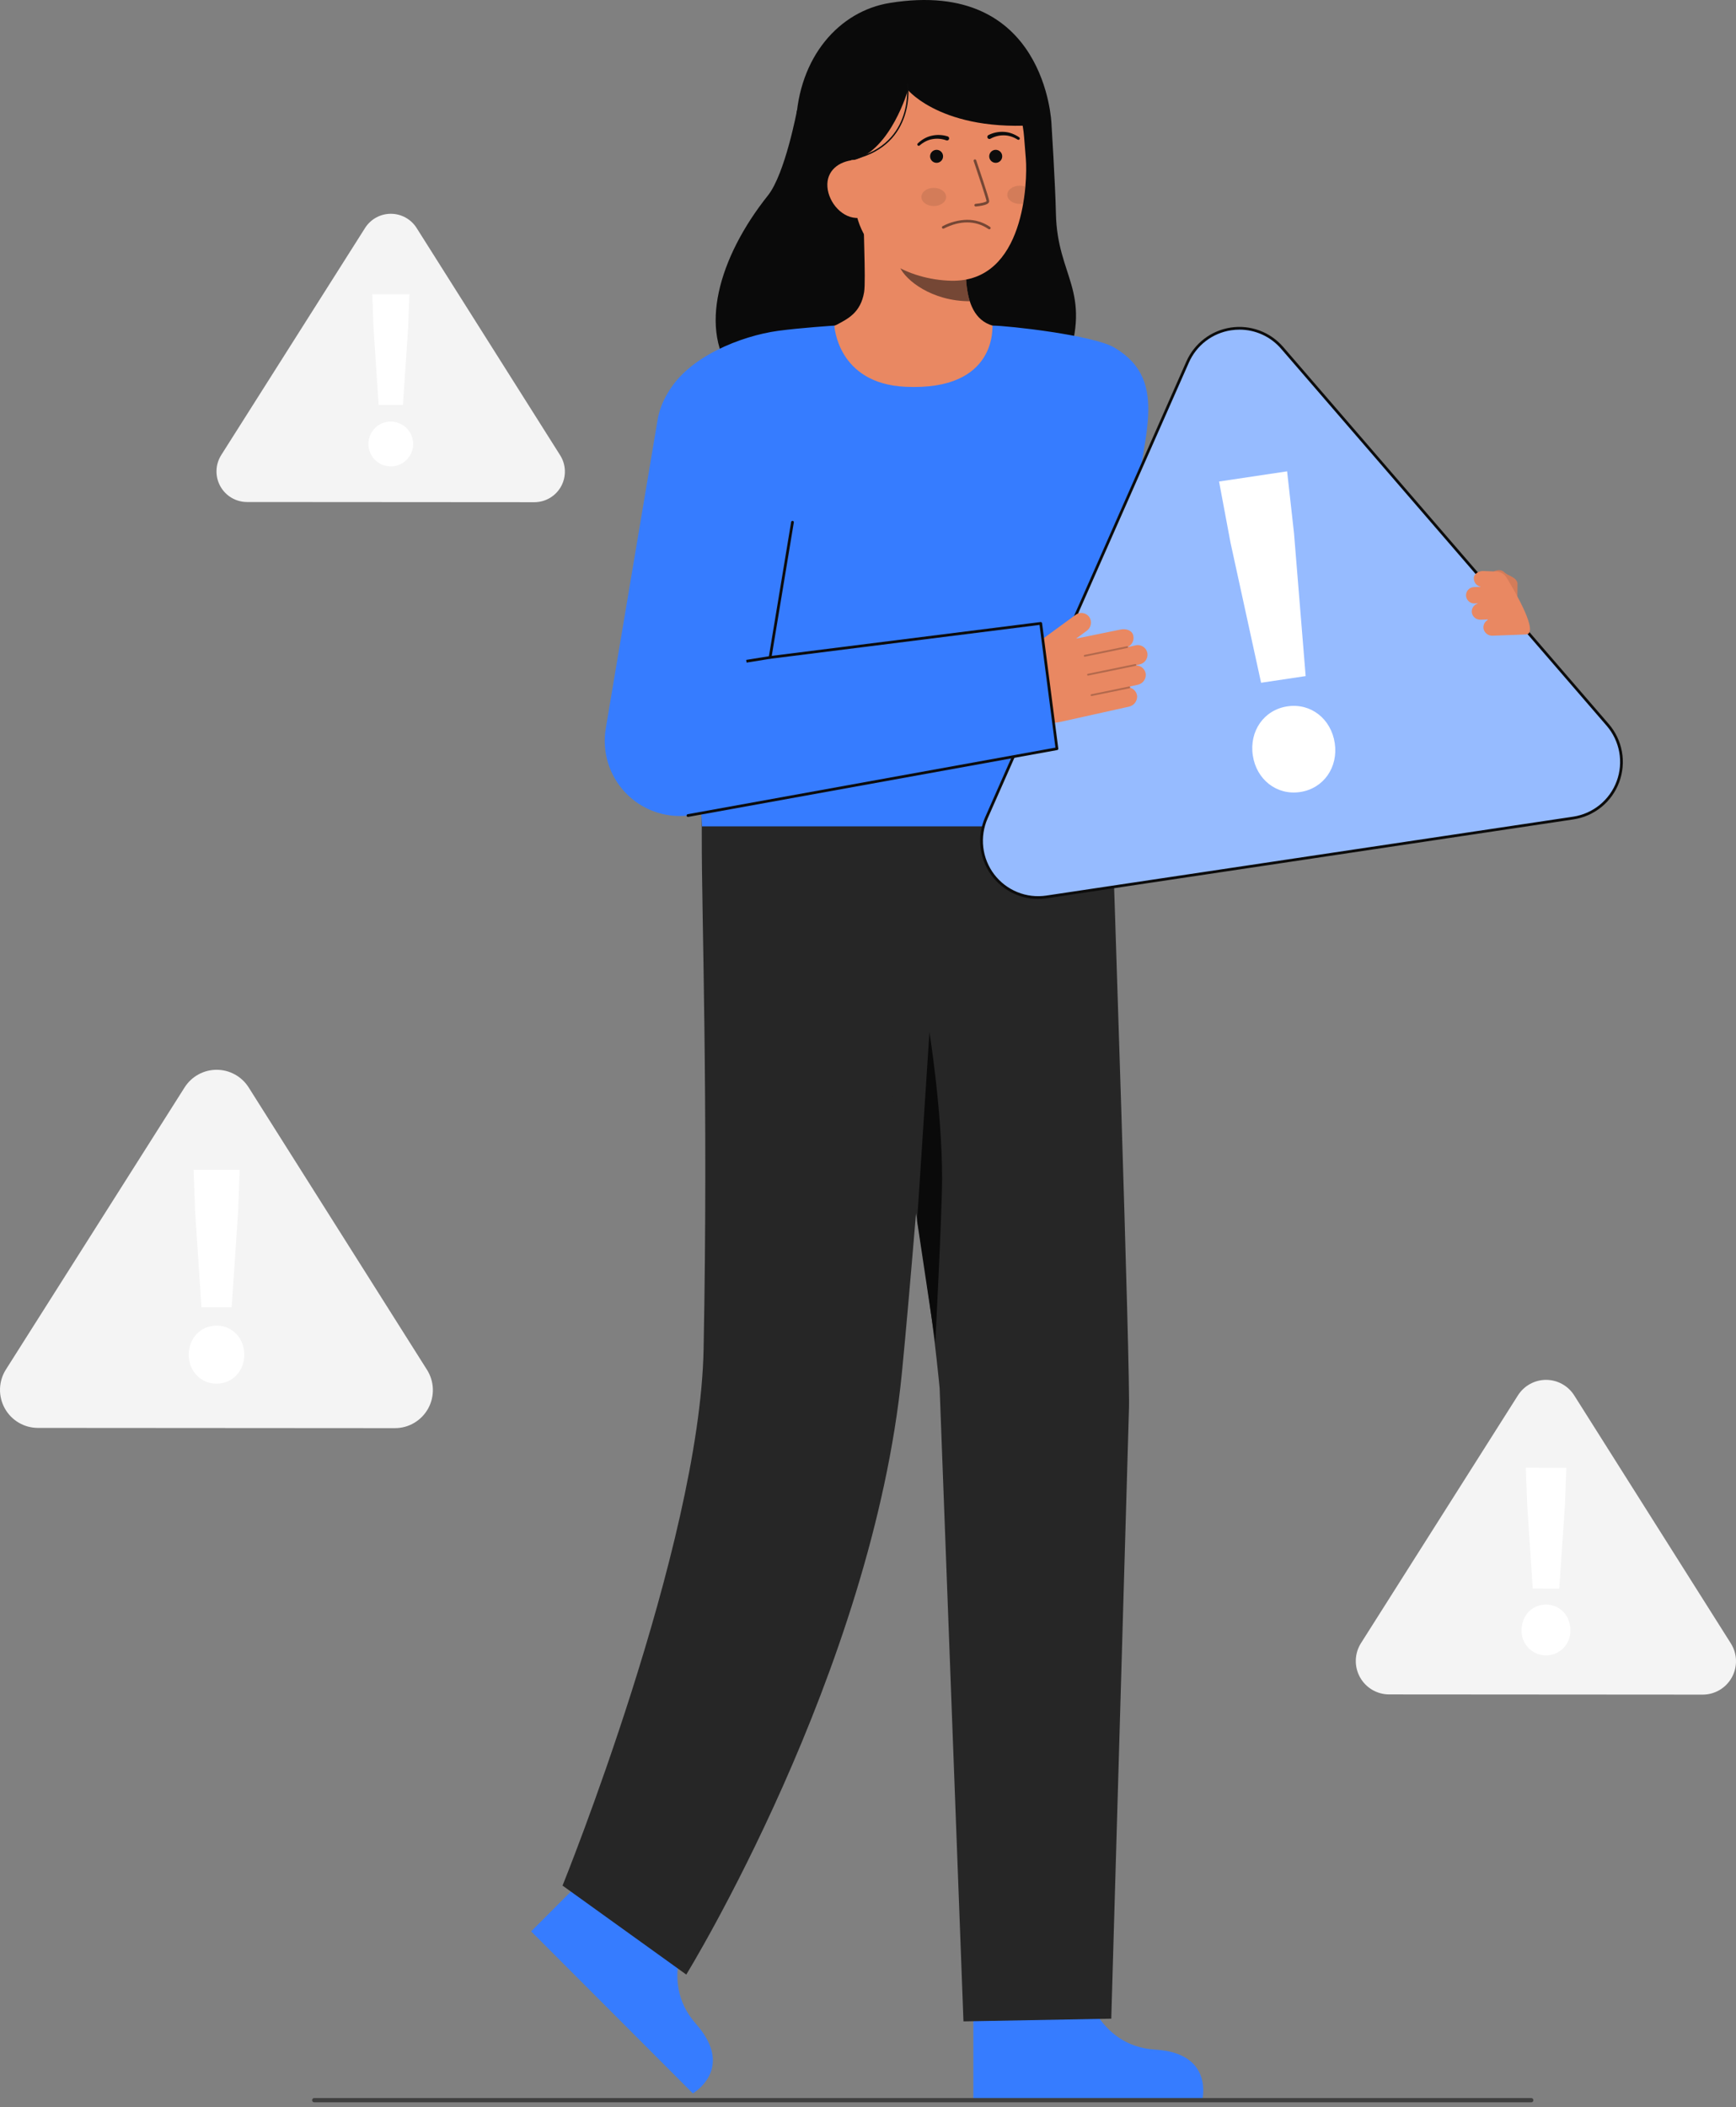 <svg width="314" height="381" viewBox="0 0 314 381" fill="none" xmlns="http://www.w3.org/2000/svg">
<rect x="0" y="0" width="314" height="381" fill="#808080" stroke="none"/>
<path d="M125.282 348.027C125.282 348.027 118.684 357.794 125.88 365.916C133.077 374.039 125.321 378.484 125.321 378.484L96.07 349.188L110.687 334.552L125.282 348.027Z" fill="#367CFF"/>
<path d="M126.837 147.118C126.837 147.118 126.967 143.637 126.937 151.533C126.892 164.645 128.137 199.296 127.262 243.955C126.564 279.654 101.75 340.914 101.75 340.914L124.129 357.001C124.129 357.001 157.793 302.316 163.135 248.18C165.87 220.469 171.462 145.92 171.462 145.92L126.837 147.118Z" fill="#262626"/>
<path d="M195.894 358.346C195.894 358.346 198.124 369.925 208.949 370.57C219.774 371.215 217.426 379.853 217.426 379.853H176.059V359.153L195.894 358.346Z" fill="#367CFF"/>
<path d="M201.151 149.405C201.151 149.405 204.547 250.066 204.193 254.986L201.002 364.973L174.268 365.468L169.957 251.008C169.957 251.008 167.134 219.435 159.514 190.116C155.617 175.069 153.272 159.662 152.515 144.135L201.151 149.405Z" fill="#262626"/>
<path d="M165.884 220.774L168.113 186.631C168.113 186.631 170.403 200.825 170.403 213.06C170.403 219.04 169.173 242.716 169.173 242.716L165.884 220.774Z" fill="#0A0A0A"/>
<path d="M126.545 147.115L126.455 147.12C126.455 147.12 126.518 145.403 126.545 147.115Z" fill="#333333"/>
<path d="M126.655 147.115L126.565 147.12C126.565 147.12 126.629 145.403 126.655 147.115Z" fill="#333333"/>
<path d="M144.159 19.952C144.159 19.952 142.005 31.446 138.9 35.339C129.962 46.543 126.166 59.898 132.821 67.909C139.476 75.921 187.326 81.75 192.904 65.824C197.601 52.416 191.227 50.151 190.989 38.598C190.882 33.37 190.184 22.353 190.184 22.353" fill="#0A0A0A"/>
<path d="M182.977 59.75C182.894 59.739 181.97 75.082 164.172 73.746C151.851 72.821 147.458 59.728 147.175 59.728C148.503 59.446 150.741 59.034 151.331 58.719C153.271 57.675 155.671 56.589 156.297 52.815C156.657 50.64 156.047 39.513 156.234 37.312L175.147 41.541C174.884 46.188 173.034 56.962 179.516 58.87C180.597 59.184 181.757 59.475 182.977 59.75Z" fill="#E98862"/>
<path opacity="0.52" d="M175.411 54.465C175.115 53.509 174.924 52.524 174.842 51.526C174.634 49.249 174.676 46.956 174.966 44.688C171.122 44.168 167.501 42.579 164.514 40.101C164.165 41.4 162.232 47.076 162.769 48.311C163.777 50.645 168.53 54.465 175.411 54.465Z" fill="#0C0C0C"/>
<path d="M172.056 50.758C164.566 50.59 155.34 46.477 154.535 36.364L153.808 27.239C153.002 17.126 157.652 8.504 167.159 7.744C176.666 6.984 184.426 14.614 185.231 24.727L185.553 28.767C185.862 32.648 185.419 51.06 172.056 50.758Z" fill="#E98862"/>
<path d="M180.101 29.44C180.75 29.44 181.276 28.914 181.276 28.264C181.276 27.614 180.75 27.087 180.101 27.087C179.452 27.087 178.926 27.614 178.926 28.264C178.926 28.914 179.452 29.44 180.101 29.44Z" fill="#0C0C0C"/>
<path d="M169.405 29.44C170.053 29.44 170.579 28.914 170.579 28.264C170.579 27.614 170.053 27.087 169.405 27.087C168.756 27.087 168.23 27.614 168.23 28.264C168.23 28.914 168.756 29.44 169.405 29.44Z" fill="#0C0C0C"/>
<path opacity="0.52" d="M176.482 37.335H176.501C176.886 37.301 177.269 37.247 177.648 37.171C178.215 37.054 178.964 36.839 178.923 36.333C178.878 35.757 176.807 29.666 176.57 28.973C176.549 28.914 176.505 28.866 176.448 28.838C176.391 28.811 176.326 28.807 176.266 28.828C176.207 28.848 176.157 28.891 176.129 28.947C176.101 29.004 176.096 29.069 176.115 29.129C176.999 31.723 178.413 35.984 178.444 36.37C178.363 36.54 177.418 36.777 176.462 36.853C176.4 36.859 176.343 36.888 176.302 36.934C176.262 36.981 176.24 37.041 176.243 37.103C176.245 37.165 176.271 37.224 176.316 37.267C176.36 37.31 176.419 37.334 176.481 37.335L176.482 37.335Z" fill="#0C0C0C"/>
<path opacity="0.52" d="M174.928 39.743C173.387 39.772 171.874 40.163 170.512 40.884C170.482 40.898 170.456 40.917 170.434 40.941C170.412 40.965 170.395 40.993 170.384 41.024C170.373 41.054 170.368 41.087 170.37 41.119C170.372 41.152 170.381 41.184 170.396 41.213C170.41 41.242 170.431 41.267 170.455 41.288C170.48 41.309 170.509 41.325 170.54 41.335C170.571 41.344 170.604 41.347 170.636 41.344C170.669 41.34 170.7 41.331 170.728 41.315C173.67 39.83 176.425 39.844 178.7 41.353C178.745 41.385 178.793 41.415 178.842 41.441C178.899 41.467 178.963 41.469 179.022 41.447C179.08 41.426 179.128 41.383 179.155 41.327C179.183 41.271 179.187 41.207 179.169 41.148C179.15 41.089 179.109 41.039 179.055 41.009C179.036 40.999 179.005 40.979 178.966 40.951C177.77 40.155 176.364 39.734 174.928 39.743Z" fill="#0C0C0C"/>
<path d="M146.018 29.55L154.535 28.918C161.137 27.038 164.23 16.279 164.23 16.279C164.23 16.279 171.106 24.609 190.184 22.354C190.184 22.354 189.251 -4.055 160.93 0.536C151.798 2.017 144.468 10.281 143.973 22.331C143.626 30.773 146.018 29.55 146.018 29.55Z" fill="#0A0A0A"/>
<path d="M155.37 39.398C152.481 39.628 149.893 36.72 149.662 33.826C149.431 30.933 151.646 29.15 154.536 28.919L156.181 30.739L157.856 39.199L155.37 39.398Z" fill="#E98862"/>
<path d="M178.788 24.42C179.671 23.974 180.658 23.776 181.645 23.844C182.131 23.875 182.609 23.979 183.064 24.151C183.515 24.32 183.942 24.544 184.337 24.819C184.393 24.854 184.434 24.911 184.449 24.976C184.464 25.041 184.453 25.109 184.417 25.166C184.382 25.223 184.326 25.263 184.261 25.278C184.196 25.293 184.128 25.282 184.071 25.247L184.054 25.237C183.687 25.004 183.292 24.818 182.878 24.684C182.47 24.549 182.044 24.477 181.614 24.47C180.761 24.45 179.918 24.657 179.171 25.069L179.146 25.083C179.06 25.133 178.956 25.146 178.86 25.119C178.763 25.093 178.681 25.029 178.631 24.942C178.581 24.855 178.568 24.752 178.595 24.655C178.621 24.558 178.685 24.476 178.771 24.426L178.788 24.42Z" fill="#0C0C0C"/>
<path d="M171.15 25.369C170.348 25.078 169.484 25.004 168.645 25.156C168.221 25.23 167.811 25.367 167.428 25.563C167.04 25.759 166.678 26.004 166.351 26.291L166.337 26.303C166.312 26.325 166.283 26.341 166.251 26.352C166.22 26.362 166.187 26.366 166.154 26.364C166.121 26.361 166.089 26.352 166.059 26.338C166.03 26.323 166.004 26.302 165.982 26.277C165.96 26.252 165.944 26.223 165.933 26.192C165.923 26.16 165.919 26.127 165.921 26.094C165.924 26.061 165.933 26.029 165.947 26C165.962 25.97 165.983 25.944 166.008 25.922C166.355 25.588 166.743 25.299 167.163 25.061C167.586 24.82 168.043 24.644 168.518 24.539C169.482 24.319 170.488 24.363 171.429 24.666C171.522 24.7 171.598 24.768 171.641 24.857C171.684 24.945 171.69 25.047 171.66 25.14C171.629 25.234 171.563 25.312 171.475 25.358C171.388 25.403 171.287 25.413 171.193 25.385L171.178 25.379L171.15 25.369Z" fill="#0C0C0C"/>
<path d="M154.565 28.814L154.507 28.574C165.499 25.912 164.031 15.232 164.015 15.125L164.259 15.088C164.275 15.197 165.779 26.099 154.565 28.814Z" fill="#0C0C0C"/>
<path opacity="0.1" d="M168.895 37.254C170.131 37.254 171.133 36.518 171.133 35.61C171.133 34.702 170.131 33.966 168.895 33.966C167.659 33.966 166.657 34.702 166.657 35.61C166.657 36.518 167.659 37.254 168.895 37.254Z" fill="#0C0C0C"/>
<path opacity="0.1" d="M182.196 35.217C182.196 36.124 183.2 36.86 184.436 36.862C184.65 36.862 184.863 36.84 185.072 36.795C185.255 35.736 185.381 34.712 185.463 33.759C185.135 33.633 184.786 33.571 184.435 33.574C183.199 33.572 182.198 34.308 182.196 35.217Z" fill="#0C0C0C"/>
<path d="M205.09 93.531C204.529 100.127 201.802 141.28 201.264 149.405H126.979C126.559 142.076 124.675 110.034 123.084 95.704C121.565 82.03 118.585 75.184 120.769 71.141C124.339 64.534 134.093 60.717 140.744 59.815C144.806 59.265 150.917 58.869 150.917 58.869C150.917 58.869 151.434 69.348 163.767 69.931C180.556 70.725 179.435 58.869 179.518 58.869C182.238 58.869 197.775 60.593 201.577 62.85C211.933 68.993 206.28 79.554 205.09 93.531Z" fill="#367CFF"/>
<path d="M261.552 105.591C261.638 105.355 261.77 105.138 261.942 104.955C262.114 104.772 262.321 104.626 262.551 104.526C262.781 104.426 263.029 104.373 263.279 104.372C263.53 104.371 263.779 104.422 264.009 104.52C264.449 104.726 264.795 105.091 264.977 105.542C265.158 105.993 265.162 106.496 264.987 106.95L264.139 109.297L269.479 103.843C270.143 103.144 271.404 102.714 272.136 103.511C272.771 104.116 274.238 104.303 274.476 105.437C274.484 105.443 274.469 115.825 273.854 116.474C271.242 119.221 264.928 119.753 261.405 118.358L255.861 116.161L261.552 105.591Z" fill="#E98862"/>
<g opacity="0.1">
<path d="M261.552 105.591C261.638 105.355 261.77 105.138 261.942 104.955C262.114 104.772 262.321 104.626 262.551 104.526C262.781 104.426 263.029 104.373 263.279 104.372C263.53 104.371 263.779 104.422 264.009 104.52C264.449 104.726 264.795 105.091 264.977 105.542C265.158 105.993 265.162 106.496 264.987 106.95L264.139 109.297L269.479 103.843C270.143 103.144 271.404 102.714 272.136 103.511C272.771 104.116 274.238 104.303 274.476 105.437C274.484 105.443 274.469 115.825 273.854 116.474C271.242 119.221 264.928 119.753 261.405 118.358L255.861 116.161L261.552 105.591Z" fill="#0C0C0C"/>
</g>
<path d="M284.56 147.903L189.283 162.165C187.47 162.437 185.618 162.216 183.919 161.525C182.221 160.835 180.739 159.701 179.628 158.241C178.517 156.781 177.817 155.049 177.602 153.226C177.388 151.403 177.665 149.556 178.407 147.877L214.81 65.459C215.508 63.879 216.594 62.501 217.966 61.453C219.338 60.406 220.952 59.723 222.659 59.467C224.365 59.212 226.108 59.392 227.726 59.992C229.344 60.592 230.785 61.592 231.914 62.898L290.789 131.054C291.988 132.442 292.793 134.127 293.12 135.934C293.447 137.74 293.284 139.601 292.647 141.322C292.011 143.044 290.925 144.563 289.502 145.72C288.08 146.878 286.373 147.631 284.56 147.903Z" fill="#367CFF"/>
<path opacity="0.48" d="M284.56 147.903L189.283 162.165C187.47 162.437 185.618 162.216 183.919 161.525C182.221 160.835 180.739 159.701 179.628 158.241C178.517 156.781 177.817 155.049 177.602 153.226C177.388 151.403 177.665 149.556 178.407 147.877L214.81 65.459C215.508 63.879 216.594 62.501 217.966 61.453C219.338 60.406 220.952 59.723 222.659 59.467C224.365 59.212 226.108 59.392 227.726 59.992C229.344 60.592 230.785 61.592 231.914 62.898L290.789 131.054C291.988 132.442 292.793 134.127 293.12 135.934C293.447 137.74 293.284 139.601 292.647 141.322C292.011 143.044 290.925 144.563 289.502 145.72C288.08 146.878 286.373 147.631 284.56 147.903Z" fill="white"/>
<path d="M187.712 162.533C185.971 162.522 184.26 162.078 182.734 161.24C181.207 160.402 179.913 159.197 178.967 157.733C178.021 156.269 177.454 154.592 177.316 152.854C177.179 151.116 177.475 149.371 178.179 147.776L214.582 65.358C215.297 63.739 216.409 62.328 217.815 61.255C219.22 60.181 220.874 59.481 222.622 59.219C224.37 58.958 226.156 59.143 227.814 59.757C229.471 60.372 230.947 61.396 232.103 62.735L290.978 130.89C292.206 132.312 293.031 134.039 293.366 135.889C293.7 137.74 293.533 139.646 292.881 141.41C292.229 143.173 291.116 144.729 289.658 145.914C288.201 147.1 286.452 147.872 284.595 148.15L189.318 162.413C188.786 162.493 188.249 162.533 187.712 162.533ZM224.193 59.601C223.692 59.602 223.192 59.639 222.697 59.713C221.031 59.958 219.454 60.623 218.114 61.646C216.775 62.669 215.716 64.016 215.039 65.56L178.638 147.978C177.915 149.616 177.644 151.418 177.853 153.197C178.063 154.975 178.745 156.665 179.83 158.089C180.914 159.514 182.36 160.62 184.017 161.294C185.674 161.968 187.481 162.183 189.249 161.919L284.526 147.656C286.295 147.391 287.96 146.656 289.348 145.527C290.736 144.397 291.796 142.916 292.417 141.236C293.038 139.556 293.197 137.741 292.878 135.978C292.56 134.216 291.774 132.572 290.604 131.217L231.726 63.062C230.793 61.976 229.637 61.104 228.337 60.507C227.037 59.91 225.624 59.601 224.193 59.601Z" fill="#0C0C0C"/>
<path d="M222.569 98.113L220.497 87.059L232.807 85.216L234.053 96.394L236.161 122.235L228.1 123.442L222.569 98.113ZM226.602 136.577C225.948 132.197 228.599 128.346 232.855 127.709C237.11 127.072 240.772 129.977 241.425 134.358C242.074 138.71 239.423 142.56 235.166 143.198C230.909 143.836 227.251 140.931 226.602 136.577Z" fill="white"/>
<path d="M268.345 113.741C268.276 113.419 268.313 113.082 268.452 112.783C268.59 112.484 268.823 112.238 269.114 112.083C269.098 112.062 269.044 112.021 269.082 111.996L267.822 112.042C267.451 112.064 267.085 111.951 266.791 111.723C266.497 111.495 266.295 111.169 266.222 110.804C266.163 110.441 266.24 110.069 266.439 109.76C266.637 109.451 266.943 109.226 267.298 109.13C267.287 109.12 267.286 109.103 267.279 109.09L266.761 109.109C266.411 109.129 266.066 109.026 265.783 108.819C265.5 108.612 265.297 108.314 265.209 107.975C265.157 107.761 265.154 107.538 265.199 107.323C265.245 107.108 265.337 106.905 265.47 106.73C265.602 106.555 265.772 106.411 265.967 106.31C266.162 106.209 266.377 106.152 266.596 106.143L267.793 106.099C267.793 106.093 267.786 106.089 267.785 106.083C267.785 106.076 267.792 106.068 267.793 106.06C267.463 105.998 267.163 105.825 266.944 105.571C266.725 105.316 266.598 104.994 266.585 104.658C266.496 103.792 267.426 103.259 268.199 103.233L270.642 103.333C271.019 103.348 271.386 103.457 271.711 103.648C272.035 103.84 272.308 104.109 272.504 104.431C274.199 107.223 278.456 114.619 275.989 114.712L269.918 114.937C269.56 114.941 269.212 114.826 268.927 114.609C268.642 114.393 268.437 114.087 268.345 113.741Z" fill="#E98862"/>
<path d="M205.683 125.915C205.66 125.552 205.525 125.205 205.296 124.922C205.068 124.64 204.757 124.435 204.407 124.336C204.423 124.308 204.429 124.276 204.425 124.244C204.418 124.217 204.405 124.193 204.386 124.174C204.366 124.154 204.342 124.14 204.316 124.133L205.776 123.809C206.208 123.722 206.595 123.482 206.864 123.133C207.133 122.783 207.267 122.348 207.241 121.907C207.201 121.473 207.001 121.069 206.681 120.774C206.36 120.479 205.942 120.313 205.506 120.309C205.516 120.294 205.511 120.275 205.516 120.259L206.115 120.126C206.522 120.043 206.888 119.822 207.151 119.5C207.414 119.178 207.558 118.774 207.558 118.358C207.553 118.097 207.49 117.841 207.373 117.607C207.257 117.374 207.091 117.169 206.886 117.008C206.681 116.847 206.443 116.733 206.19 116.675C205.936 116.617 205.672 116.616 205.418 116.673L204.033 116.981C204.033 116.973 204.039 116.967 204.037 116.959C204.036 116.952 204.025 116.945 204.022 116.935C204.382 116.765 204.674 116.477 204.85 116.119C205.025 115.761 205.074 115.354 204.988 114.965C204.831 113.944 203.606 113.616 202.711 113.816L194.633 115.464L196.549 114.061C196.928 113.795 197.192 113.395 197.288 112.942C197.384 112.488 197.304 112.016 197.065 111.619C196.935 111.419 196.765 111.247 196.566 111.114C196.367 110.982 196.143 110.891 195.908 110.848C195.674 110.805 195.432 110.81 195.199 110.864C194.967 110.917 194.747 111.017 194.554 111.159L184.087 118.82C182.86 119.719 182.031 121.062 181.776 122.563C181.521 124.065 181.861 125.606 182.723 126.861C183.723 128.316 185.134 129.439 186.775 130.086C188.417 130.732 190.213 130.873 191.935 130.491L204.24 127.755C204.653 127.656 205.02 127.421 205.281 127.087C205.543 126.753 205.685 126.34 205.683 125.915Z" fill="#E98862"/>
<g opacity="0.25">
<path d="M196.039 118.608C196.049 118.649 196.074 118.685 196.11 118.708C196.145 118.731 196.189 118.739 196.23 118.731L203.909 117.153C203.93 117.149 203.95 117.14 203.968 117.128C203.985 117.116 204 117.101 204.012 117.083C204.024 117.065 204.032 117.046 204.036 117.025C204.04 117.004 204.04 116.982 204.035 116.961C204.031 116.94 204.023 116.921 204.011 116.903C203.999 116.885 203.984 116.87 203.966 116.858C203.948 116.847 203.928 116.838 203.907 116.834C203.886 116.83 203.865 116.831 203.844 116.835L196.165 118.412C196.123 118.421 196.086 118.446 196.062 118.482C196.038 118.518 196.03 118.562 196.039 118.604L196.039 118.608Z" fill="#0C0C0C"/>
</g>
<g opacity="0.25">
<path d="M196.641 122.018C196.65 122.059 196.675 122.095 196.711 122.118C196.747 122.141 196.79 122.149 196.832 122.141L205.403 120.38C205.445 120.371 205.482 120.346 205.506 120.31C205.53 120.274 205.538 120.23 205.53 120.188C205.52 120.146 205.494 120.11 205.459 120.087C205.423 120.063 205.38 120.054 205.338 120.061L196.766 121.822C196.724 121.831 196.687 121.856 196.663 121.892C196.64 121.928 196.631 121.972 196.64 122.014L196.641 122.018Z" fill="#0C0C0C"/>
</g>
<g opacity="0.25">
<path d="M197.271 125.717C197.28 125.758 197.306 125.794 197.341 125.817C197.377 125.84 197.42 125.848 197.461 125.84L204.299 124.435C204.341 124.427 204.378 124.401 204.402 124.366C204.426 124.33 204.434 124.286 204.425 124.243C204.417 124.201 204.392 124.164 204.356 124.141C204.32 124.117 204.276 124.108 204.234 124.117L197.396 125.521C197.375 125.526 197.355 125.534 197.338 125.546C197.32 125.558 197.305 125.573 197.293 125.591C197.282 125.609 197.274 125.629 197.27 125.65C197.265 125.671 197.266 125.692 197.27 125.713L197.271 125.717Z" fill="#0C0C0C"/>
</g>
<path d="M191.176 135.37L124.414 147.455C122.331 147.682 120.223 147.423 118.257 146.697C116.29 145.972 114.519 144.799 113.081 143.273C111.642 141.746 110.577 139.906 109.968 137.898C109.36 135.89 109.224 133.767 109.571 131.698L118.918 76.058C119.204 74.291 119.836 72.597 120.778 71.075C121.72 69.553 122.953 68.233 124.407 67.19C125.86 66.147 127.505 65.402 129.247 64.998C130.989 64.594 132.793 64.539 134.556 64.837C136.32 65.134 138.007 65.777 139.521 66.729C141.035 67.682 142.346 68.925 143.378 70.387C144.411 71.849 145.145 73.5 145.538 75.247C145.931 76.994 145.975 78.802 145.667 80.566L139.294 118.865L188.241 112.709L191.176 135.37Z" fill="#367CFF"/>
<path d="M124.413 147.701C124.354 147.696 124.299 147.671 124.257 147.629C124.215 147.588 124.189 147.533 124.184 147.474C124.178 147.415 124.194 147.356 124.228 147.307C124.263 147.259 124.313 147.224 124.37 147.21L190.901 135.169L188.027 112.985L139.325 119.111C139.287 119.116 139.248 119.112 139.212 119.099C139.175 119.086 139.142 119.065 139.116 119.037C139.089 119.009 139.07 118.976 139.058 118.939C139.047 118.902 139.044 118.863 139.05 118.825L143.102 94.346C143.12 94.288 143.158 94.239 143.209 94.207C143.26 94.176 143.321 94.164 143.38 94.174C143.44 94.184 143.493 94.215 143.532 94.261C143.57 94.308 143.59 94.366 143.589 94.426L139.592 118.579L188.209 112.463C188.274 112.456 188.339 112.474 188.391 112.514C188.443 112.554 188.477 112.612 188.486 112.677L191.421 135.338C191.429 135.401 191.412 135.464 191.375 135.515C191.338 135.566 191.283 135.601 191.222 135.614L124.46 147.699C124.444 147.701 124.429 147.701 124.413 147.701Z" fill="#0C0C0C"/>
<path d="M139.256 118.621L134.961 119.31L135.039 119.799L139.334 119.11L139.256 118.621Z" fill="#0C0C0C"/>
<path d="M276.968 380.097H56.834C56.732 380.097 56.634 380.057 56.561 379.984C56.489 379.912 56.449 379.814 56.449 379.711C56.449 379.609 56.489 379.511 56.561 379.438C56.634 379.366 56.732 379.325 56.834 379.325H276.968C277.07 379.325 277.168 379.366 277.241 379.438C277.313 379.511 277.354 379.609 277.354 379.711C277.354 379.814 277.313 379.912 277.241 379.984C277.168 380.057 277.07 380.097 276.968 380.097Z" fill="#3F3F3F"/>
<path d="M71.431 258.208L6.856 258.165C5.628 258.164 4.422 257.833 3.365 257.206C2.308 256.579 1.439 255.679 0.847 254.601C0.256 253.522 -0.035 252.305 0.003 251.075C0.042 249.845 0.41 248.648 1.068 247.61L33.389 196.606C34.009 195.628 34.866 194.823 35.879 194.265C36.893 193.708 38.031 193.416 39.188 193.417C40.344 193.417 41.482 193.711 42.495 194.27C43.508 194.829 44.363 195.635 44.982 196.614L77.234 247.661C77.891 248.701 78.257 249.898 78.294 251.128C78.332 252.358 78.038 253.575 77.445 254.653C76.852 255.73 75.981 256.629 74.924 257.254C73.865 257.88 72.659 258.209 71.431 258.208Z" fill="#F4F4F4"/>
<path d="M34.14 244.926C34.14 241.956 36.284 239.669 39.167 239.671C42.05 239.673 44.189 241.963 44.187 244.933C44.187 247.882 42.043 250.169 39.161 250.167C36.278 250.165 34.138 247.875 34.14 244.926ZM35.29 219.026L35.015 211.493L43.358 211.499L43.072 219.032L41.901 236.372L36.44 236.368L35.29 219.026Z" fill="white"/>
<path d="M96.647 90.798L44.677 90.763C43.688 90.762 42.718 90.496 41.867 89.991C41.016 89.487 40.316 88.763 39.84 87.895C39.364 87.027 39.129 86.047 39.161 85.057C39.192 84.067 39.488 83.104 40.018 82.268L66.03 41.219C66.529 40.432 67.218 39.784 68.034 39.335C68.85 38.886 69.766 38.651 70.697 38.652C71.628 38.653 72.543 38.889 73.359 39.339C74.174 39.788 74.862 40.438 75.36 41.225L101.317 82.309C101.846 83.146 102.141 84.109 102.171 85.099C102.201 86.089 101.965 87.069 101.488 87.936C101.011 88.804 100.31 89.527 99.458 90.03C98.607 90.534 97.636 90.799 96.647 90.798Z" fill="#F4F4F4"/>
<path d="M66.636 80.109C66.668 79.315 66.933 78.549 67.397 77.904C67.862 77.26 68.505 76.767 69.247 76.485C69.989 76.204 70.797 76.148 71.57 76.323C72.344 76.498 73.049 76.897 73.599 77.471C74.148 78.044 74.516 78.767 74.659 79.548C74.801 80.33 74.711 81.136 74.399 81.867C74.088 82.598 73.568 83.22 72.906 83.658C72.244 84.095 71.468 84.328 70.675 84.328C70.13 84.327 69.591 84.216 69.09 84.001C68.589 83.787 68.136 83.473 67.759 83.079C67.382 82.685 67.088 82.219 66.895 81.709C66.702 81.198 66.614 80.654 66.636 80.109ZM67.561 59.268L67.339 53.205L74.053 53.21L73.824 59.272L72.882 73.226L68.485 73.223L67.561 59.268Z" fill="white"/>
<path d="M307.968 306.388L251.255 306.349C250.175 306.349 249.116 306.058 248.187 305.508C247.259 304.957 246.494 304.167 245.975 303.22C245.455 302.273 245.199 301.203 245.233 300.123C245.267 299.042 245.59 297.991 246.168 297.078L274.556 252.282C275.101 251.423 275.853 250.715 276.743 250.226C277.634 249.736 278.633 249.479 279.649 249.48C280.665 249.481 281.664 249.739 282.554 250.23C283.444 250.721 284.195 251.429 284.738 252.289L313.066 297.123C313.643 298.036 313.964 299.088 313.997 300.168C314.03 301.249 313.772 302.318 313.251 303.265C312.731 304.211 311.966 305 311.036 305.55C310.107 306.099 309.047 306.389 307.968 306.388Z" fill="#F4F4F4"/>
<path d="M275.218 294.724C275.218 292.116 277.1 290.107 279.633 290.109C282.167 290.111 284.043 292.122 284.042 294.73C284.061 295.323 283.961 295.913 283.748 296.467C283.535 297.02 283.213 297.525 282.801 297.951C282.389 298.378 281.895 298.716 281.35 298.948C280.804 299.179 280.218 299.298 279.626 299.298C279.033 299.297 278.447 299.177 277.902 298.945C277.357 298.713 276.864 298.374 276.452 297.947C276.041 297.52 275.719 297.015 275.507 296.461C275.294 295.908 275.195 295.317 275.216 294.724H275.218ZM276.228 271.978L275.986 265.362L283.313 265.367L283.064 271.983L282.035 287.212L277.234 287.208L276.228 271.978Z" fill="white"/>
</svg>
